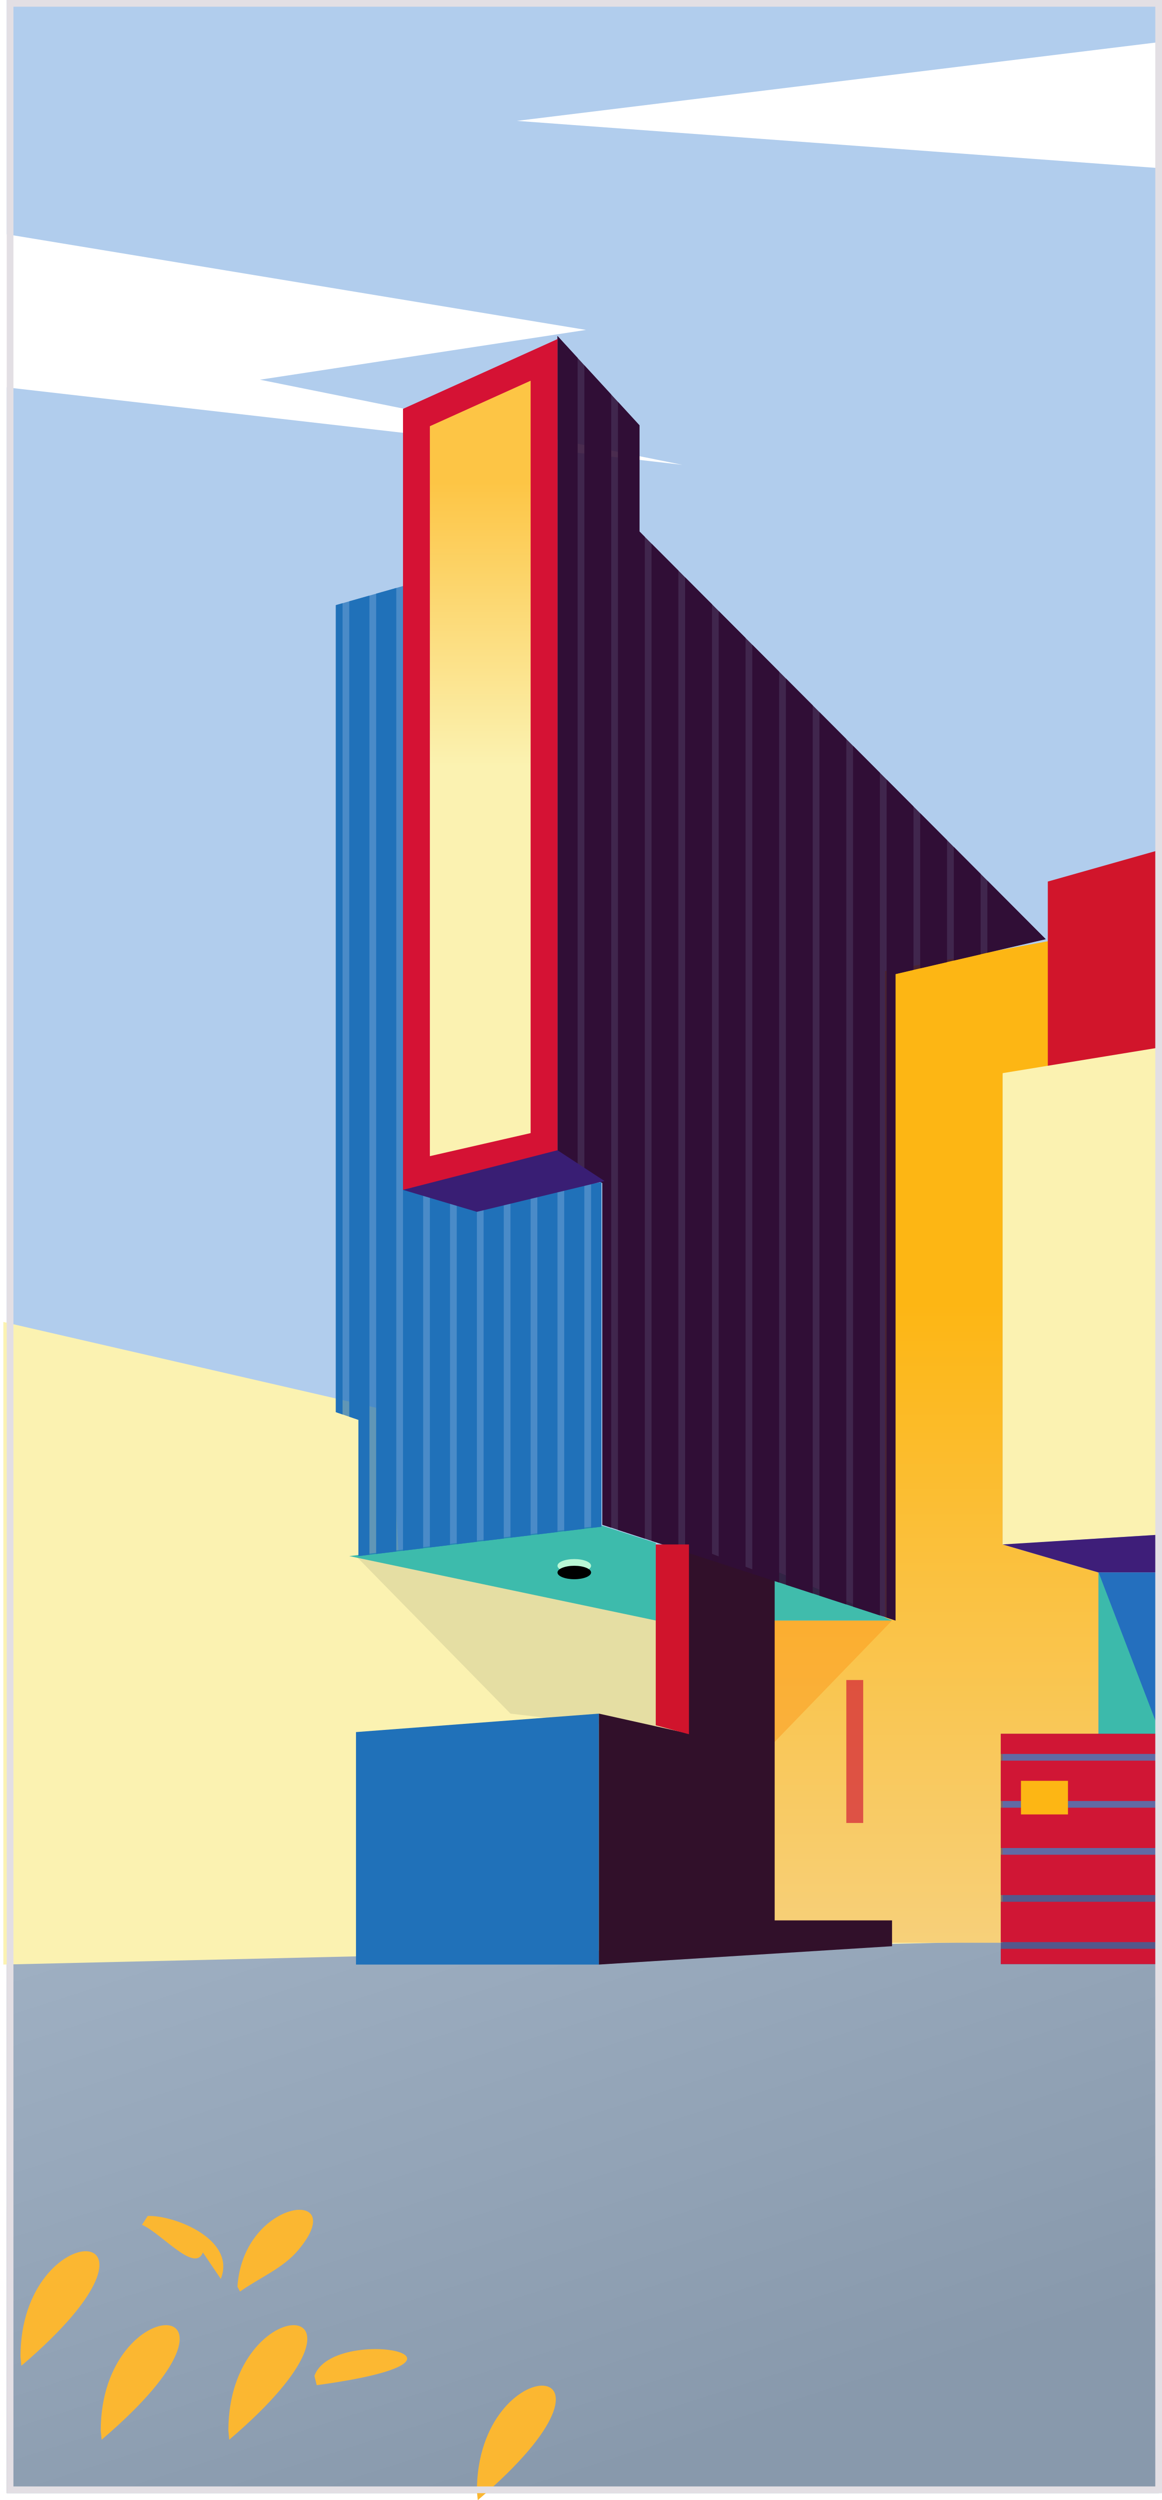 <?xml version="1.0" encoding="UTF-8"?>
<svg width="173px" height="372px" viewBox="0 0 173 372" version="1.1" xmlns="http://www.w3.org/2000/svg" xmlns:xlink="http://www.w3.org/1999/xlink">
    <!-- Generator: Sketch 52.6 (67491) - http://www.bohemiancoding.com/sketch -->
    <title>modern3</title>
    <desc>Created with Sketch.</desc>
    <defs>
        <linearGradient x1="0%" y1="17.605%" x2="50%" y2="100%" id="linearGradient-1">
            <stop stop-color="#818181" offset="0%"></stop>
            <stop stop-color="#4A4A4A" offset="100%"></stop>
        </linearGradient>
        <linearGradient x1="50%" y1="36.866%" x2="50%" y2="100%" id="linearGradient-2">
            <stop stop-color="#FDB614" offset="0%"></stop>
            <stop stop-color="#F7D07A" offset="100%"></stop>
        </linearGradient>
        <ellipse id="path-3" cx="144.5" cy="297" rx="2.5" ry="1"></ellipse>
        <filter x="-40.0%" y="-100.0%" width="180.0%" height="300.0%" filterUnits="objectBoundingBox" id="filter-4">
            <feGaussianBlur stdDeviation="1.5" in="SourceAlpha" result="shadowBlurInner1"></feGaussianBlur>
            <feOffset dx="0" dy="1" in="shadowBlurInner1" result="shadowOffsetInner1"></feOffset>
            <feComposite in="shadowOffsetInner1" in2="SourceAlpha" operator="arithmetic" k2="-1" k3="1" result="shadowInnerInner1"></feComposite>
            <feColorMatrix values="0 0 0 0 0.326   0 0 0 0 0.987   0 0 0 0 0.657  0 0 0 0.5 0" type="matrix" in="shadowInnerInner1"></feColorMatrix>
        </filter>
        <linearGradient x1="50%" y1="15.487%" x2="50%" y2="50%" id="linearGradient-5">
            <stop stop-color="#FDC545" offset="0%"></stop>
            <stop stop-color="#FBF2B1" offset="100%"></stop>
        </linearGradient>
    </defs>
    <g id="modern3-copy" stroke="none" stroke-width="1" fill="none" fill-rule="evenodd">
        <g id="modern3" transform="translate(-59, -64)">
            <g id="Group-4" transform="translate(60, 64)">
                <rect id="Rectangle-Copy-27" fill="#FFFFFF" x="0" y="0" width="172" height="362"></rect>
                <path d="M172,6.217 L75.957,17.987 L172,25.05 L172,371 L0,371 L0,57.646 L100.585,69.169 L37.698,56.503 L86.248,49.094 L0,34.859 L0,0 L172,0 L172,6.217 Z" id="Combined-Shape" fill="#B1CDED"></path>
            </g>
            <polygon id="Rectangle" fill="url(#linearGradient-1)" opacity="0.4" points="60 343.342 232 344.109 231.516 435 60 435"></polygon>
            <path d="M80.141,395.062 C83.163,396.436 87.979,402.268 89.207,399.184 L91.871,403.117 C94.218,397.22 84.858,393.583 80.992,393.76" id="Path-20" fill="#FBB731"></path>
            <polygon id="Rectangle" fill="#FBF2B1" points="59.502 260.715 117.228 274 118.349 295.559 168.376 305.143 207.809 352.896 59.502 356.342"></polygon>
            <polygon id="Path-9" fill="url(#linearGradient-2)" points="222.562 202.68 190.758 208.508 190.758 305.143 170 305.143 170 353.1 208.283 353.1 208.283 322.068 222.562 322.068 222.562 298 208.283 293.828 208.283 223.867 222.562 221.406"></polygon>
            <polygon id="Path-10" fill="#FD900F" opacity="0.401" points="191.809 305.143 171 326.652 171 305.143"></polygon>
            <polygon id="Path-7" fill="#CDC894" opacity="0.466" points="112 295.559 135 319 161 322.068 165 305.143"></polygon>
            <polygon id="Path" fill="#2071B9" points="112 321.747 112 356.342 148.166 356.342 148.166 319"></polygon>
            <polygon id="Path-8" fill="#40BCAC" points="175 298 191.809 305.143 171 305.143"></polygon>
            <polygon id="Path-6" fill="#3DBBAC" points="111 295.559 148.535 291 156.63 293.596 156.63 295.565 156.63 305.143"></polygon>
            <polyline id="Path-2" fill="#31102A" points="148.166 319 161.389 321.943 161.389 293.828 174.334 298.814 174.334 349.768 191.809 349.768 191.809 353.611 148.166 356.342"></polyline>
            <g id="Group" transform="translate(142, 114)" fill="#300E36">
                <polygon id="Path-4-Copy" fill-opacity="0.872" points="7.10542736e-15 0 7.10542736e-15 121.682 6.674 126.055 6.674 176.898 50.316 191.143 50.316 94.951 72.688 89.756 12.209 29.094 12.209 13.293"></polygon>
                <path d="M63,80.039 L63,92.006 L59,92.935 L59,76.027 L63,80.039 Z M64,81.042 L72.688,89.756 L64,91.773 L64,81.042 Z M58,75.024 L58,93.167 L54,94.096 L54,71.012 L58,75.024 Z M53,70.009 L53,94.328 L50.316,94.951 L50.316,191.143 L49,190.713 L49,65.996 L53,70.009 Z M48,64.993 L48,190.387 L44,189.081 L44,60.981 L48,64.993 Z M43,59.978 L43,188.755 L39,187.449 L39,55.966 L43,59.978 Z M38,54.963 L38,187.123 L34,185.817 L34,50.951 L38,54.963 Z M33,49.948 L33,185.491 L29,184.185 L29,45.936 L33,49.948 Z M28,44.933 L28,183.859 L24,182.553 L24,40.921 L28,44.933 Z M23,39.918 L23,182.227 L19,180.921 L19,35.905 L23,39.918 Z M18,34.902 L18,180.595 L14,179.29 L14,30.89 L18,34.902 Z M13,29.887 L13,178.963 L9,177.658 L9,9.799 L12.209,13.293 L12.209,29.094 L13,29.887 Z M8,8.71 L8,177.331 L6.674,176.898 L6.674,126.055 L4,124.303 L4,4.355 L8,8.71 Z M3,3.266 L3,123.647 L0,121.682 L0,0 L3,3.266 Z" id="Combined-Shape"></path>
            </g>
            <polygon id="Path-3" fill="#D0142C" points="161.574 293.828 156.63 293.828 156.63 320.735 161.574 322.068"></polygon>
            <g id="Group-2" transform="translate(109, 151)" fill="#2071B9">
                <polygon id="Path-5-Copy" fill-opacity="0.704" points="10.736 0 0 3.047 0 123.139 3.369 124.289 3.369 144.559 39.535 140.188 39.535 88.908 19.768 92.484 10.736 90.221"></polygon>
                <path d="M37,140.494 L34,140.856 L34,89.91 L37,89.367 L37,140.494 Z M38,140.373 L38,89.186 L39.535,88.908 L39.535,140.188 L38,140.373 Z M33,140.977 L30,141.34 L30,90.633 L33,90.09 L33,140.977 Z M29,141.461 L26,141.823 L26,91.357 L29,90.814 L29,141.461 Z M25,141.944 L22,142.307 L22,92.081 L25,91.538 L25,141.944 Z M21,142.428 L18,142.79 L18,92.041 L19.768,92.484 L21,92.261 L21,142.428 Z M17,142.911 L14,143.274 L14,91.039 L17,91.791 L17,142.911 Z M13,143.395 L10,143.757 L10,0.209 L10.736,0 L10.736,90.221 L13,90.788 L13,143.395 Z M9,143.878 L6,144.241 L6,1.344 L9,0.493 L9,143.878 Z M5,144.361 L3.369,144.559 L3.369,124.289 L2,123.822 L2,2.479 L5,1.628 L5,144.361 Z M1,123.48 L0,123.139 L0,3.047 L1,2.763 L1,123.48 Z" id="Combined-Shape"></path>
            </g>
            <g id="Oval">
                <use fill="#B9F7D5" fill-rule="evenodd" xlink:href="#path-3"></use>
                <use fill="black" fill-opacity="1" filter="url(#filter-4)" xlink:href="#path-3"></use>
            </g>
            <polygon id="Path-11" fill="#D1152B" points="215 195.182 215 223.691 231.795 220.756 231.795 190.434"></polygon>
            <polygon id="Path-12" fill="#FBF2B1" points="208.279 223.691 231.795 219.848 231.795 292.361 208.279 293.828"></polygon>
            <polygon id="Path-13" fill="#3E1E79" points="208.279 293.828 231.795 292.361 231.795 298 222.562 298"></polygon>
            <polygon id="Path-14" fill="#246FBE" points="222.562 298 231.795 298 231.795 322.068 222.562 322.068"></polygon>
            <polygon id="Path-15" fill="#3CBAAB" points="222.562 298 231.795 322.068 222.562 322.068"></polygon>
            <polygon id="Path-16" fill="#D01635" opacity="0.662" points="185 314 185 335.273 187.516 335.273 187.516 314"></polygon>
            <g id="Group-3" transform="translate(208, 322)">
                <polygon id="Path-16-Copy" fill="#1B1464" opacity="0.535" points="1.77635684e-15 -7.10542736e-15 1.77635684e-15 34.273 23.516 34.273 23.516 -7.10542736e-15"></polygon>
                <path d="M23.516,31 L0,31 L0,25 L23.516,25 L23.516,31 Z M23.516,32 L23.516,34.273 L0,34.273 L0,32 L23.516,32 Z M23.516,24 L0,24 L0,18 L23.516,18 L23.516,24 Z M23.516,17 L0,17 L0,11 L23.516,11 L23.516,17 Z M23.516,10 L0,10 L0,4 L23.516,4 L23.516,10 Z M23.516,3 L0,3 L0,0 L23.516,0 L23.516,3 Z" id="Combined-Shape" fill="#D01635"></path>
                <rect id="Rectangle" fill="#FDB614" x="3" y="7" width="7" height="5"></rect>
            </g>
            <path d="M121,126.132 L121,238.553 L140,234.208 L140,117.556 L121,126.132 Z" id="Rectangle" stroke="#D51234" stroke-width="4" fill="url(#linearGradient-5)"></path>
            <polygon id="Path-17" fill="#391E74" points="119 241.062 130 244.33 149 239.747 142 235.164"></polygon>
            <path d="M105.809,417.541 C108.567,409.861 135.235,414.974 106.154,418.932" id="Path-21" fill="#FCB832"></path>
            <path d="M93,425.698 C93,404.405 119.355,404.695 93.131,427.046" id="Path-18" fill="#FBB731"></path>
            <path d="M74,425.698 C74,404.405 100.355,404.695 74.131,427.046" id="Path-18-Copy-2" fill="#FBB731"></path>
            <path d="M62.05,414.698 C62.05,393.405 88.404,393.695 62.18,416.046" id="Path-18-Copy-3" fill="#FBB731"></path>
            <path d="M130,434.698 C130,413.405 156.355,413.695 130.131,436.046" id="Path-18-Copy-3" fill="#FBB731"></path>
            <path d="M94.352,404.273 C95.225,391.072 111.41,389.34 103.383,398.855 C101.102,401.56 97.615,402.953 94.73,405.002 L94.352,404.273 Z" id="Path-19" fill="#FBB731"></path>
            <rect id="Rectangle" stroke="#E3DFE4" x="60.5" y="64.5" width="171" height="370"></rect>
        </g>
    </g>
</svg>